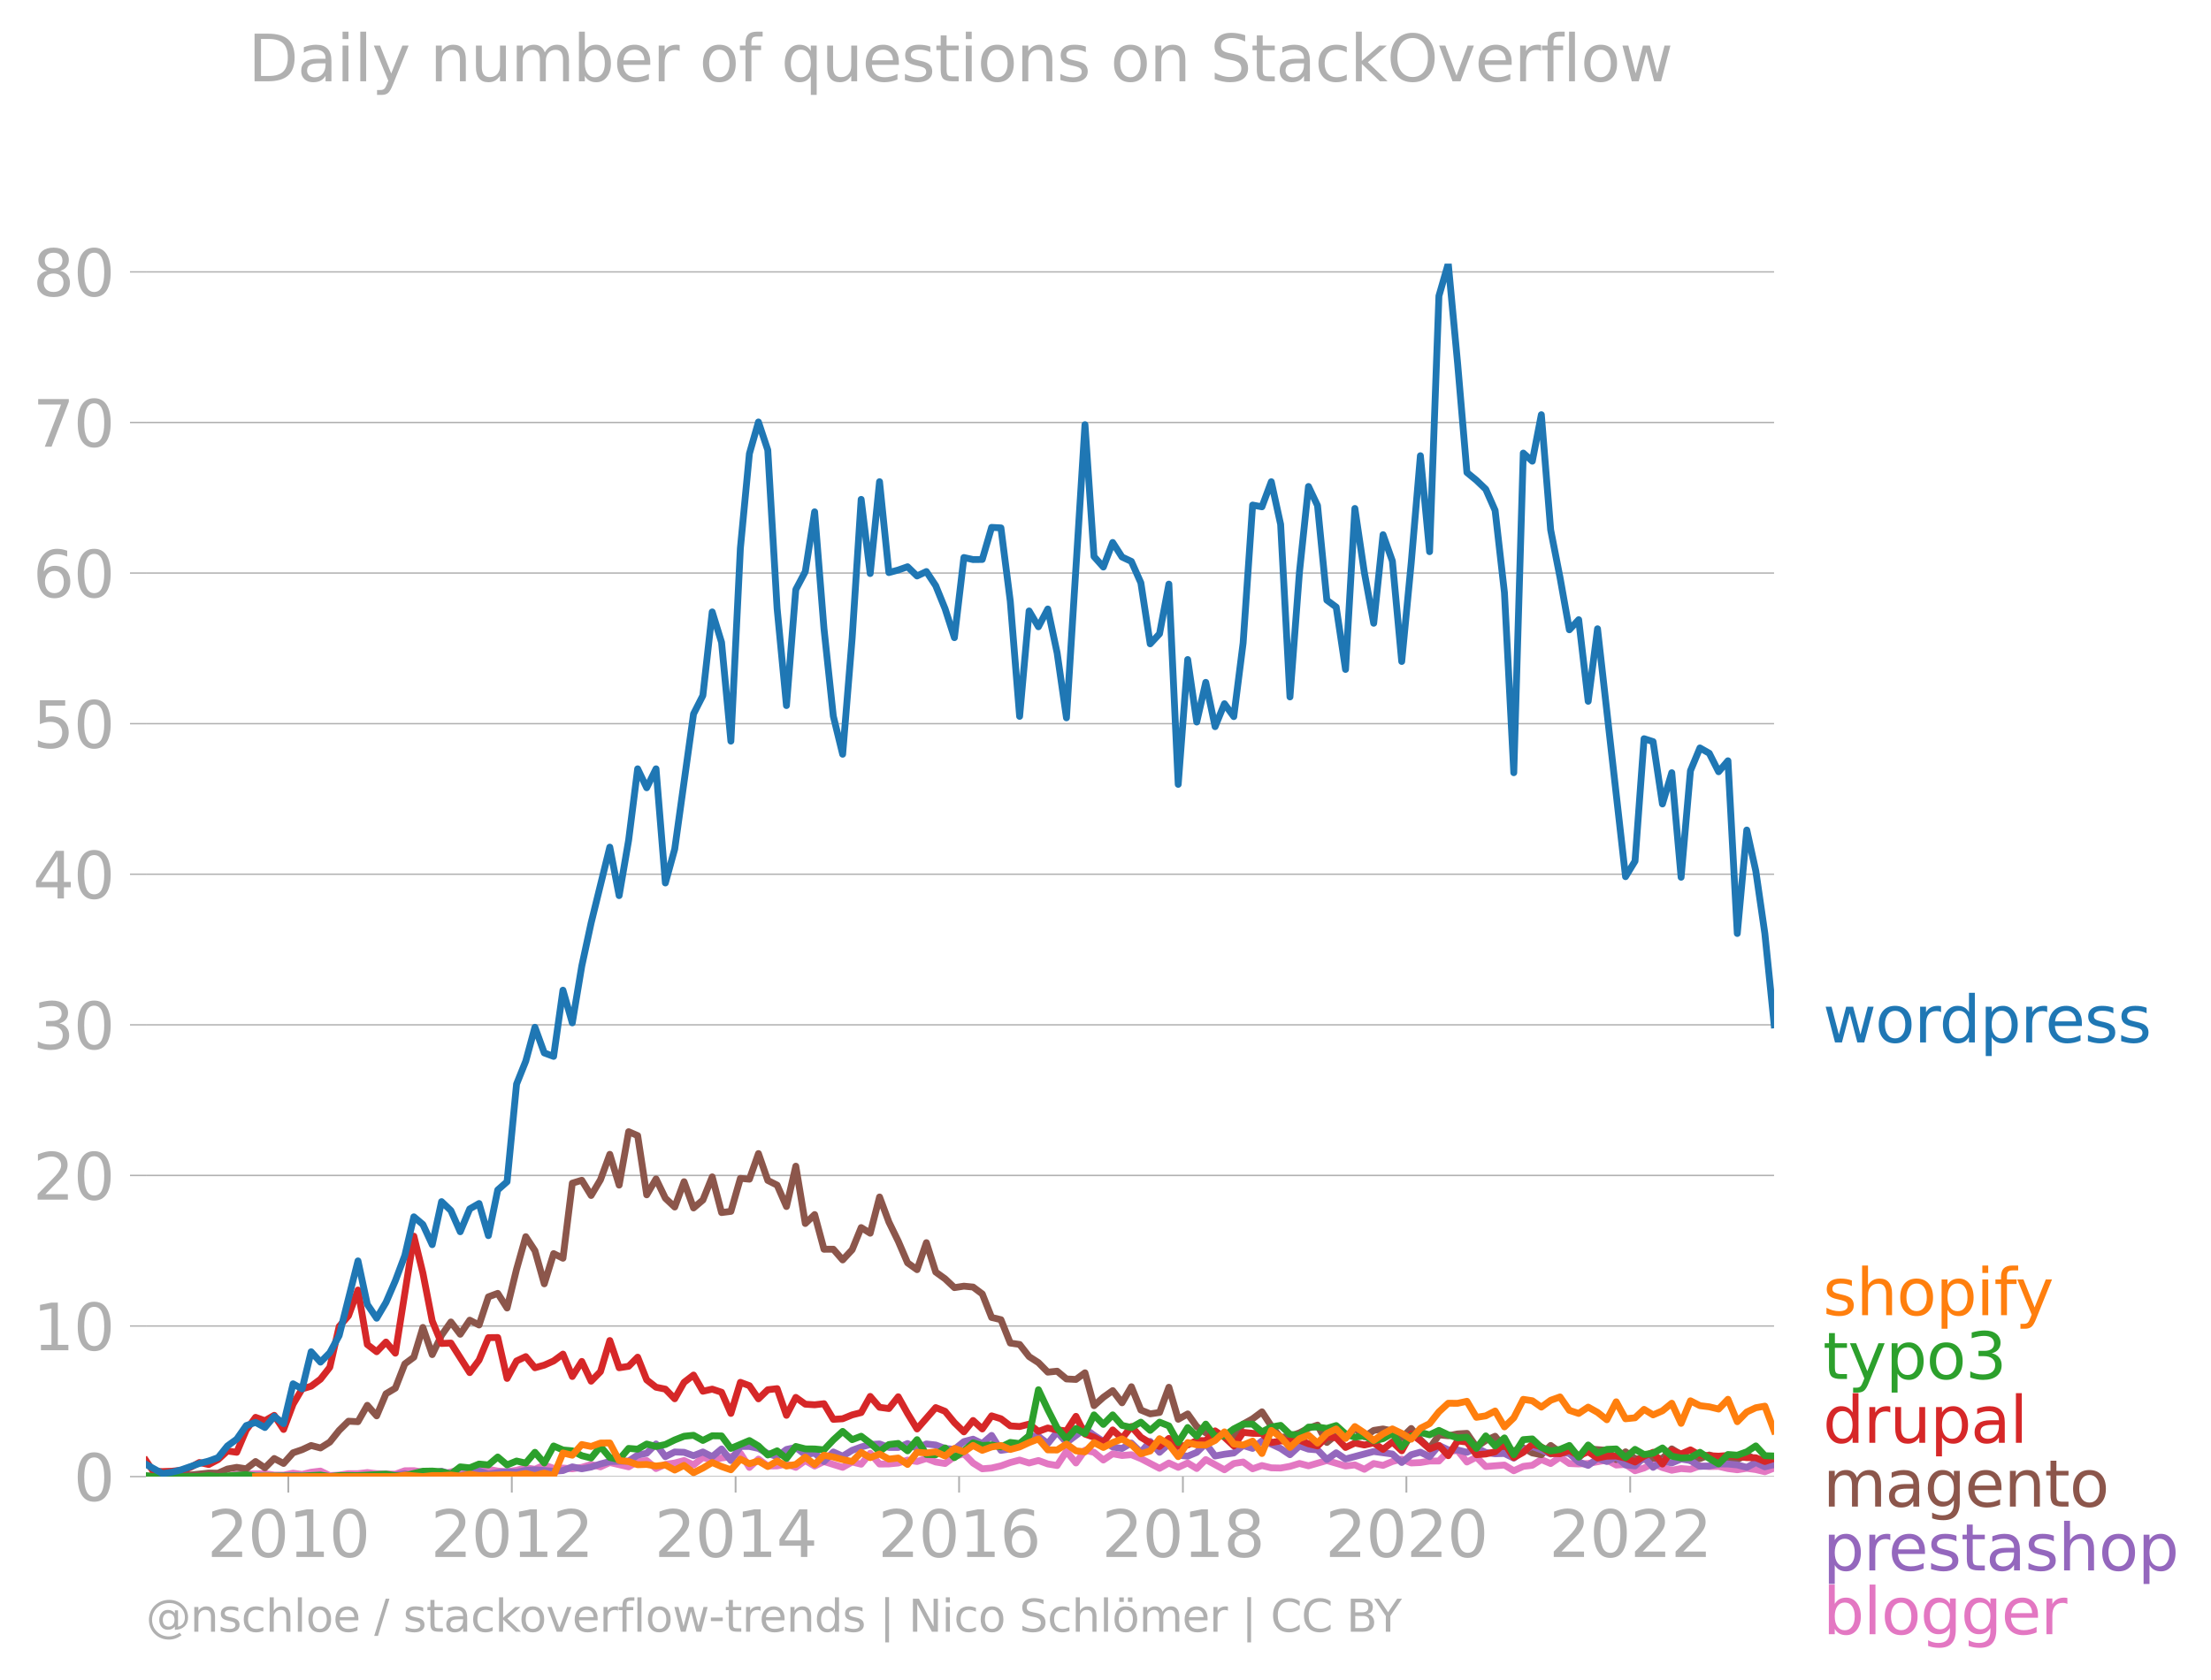 <svg xmlns="http://www.w3.org/2000/svg" xmlns:xlink="http://www.w3.org/1999/xlink" width="646.629" height="491.531" viewBox="0 0 484.972 368.648"><defs><style>*{stroke-linejoin:round;stroke-linecap:butt}</style></defs><g id="figure_1"><path id="patch_1" d="M0 368.648h484.972V0H0v368.648z" style="fill:none"/><g id="axes_1"><path id="patch_2" d="M32.015 323.95h357.12V57.838H32.015V323.95z" style="fill:none"/><g id="matplotlib.axis_1"><g id="xtick_1"><g id="line2d_1"><defs><path id="m8598423fb9" d="M0 0v3.5" style="stroke:#b0b0b0;stroke-width:.4"/></defs><use xlink:href="#m8598423fb9" x="63.241" y="323.95" style="fill:#b0b0b0;stroke:#b0b0b0;stroke-width:.4"/></g><g id="text_1" style="fill:#b0b0b0" transform="matrix(.14 0 0 -.14 45.426 341.588)"><defs><path id="DejaVuSans-32" d="M1228 531h2203V0H469v531q359 372 979 998 621 627 780 809 303 340 423 576 121 236 121 464 0 372-261 606-261 235-680 235-297 0-627-103-329-103-704-313v638q381 153 712 231 332 78 607 78 725 0 1156-363 431-362 431-968 0-288-108-546-107-257-392-607-78-91-497-524-418-433-1181-1211z" transform="scale(.016)"/><path id="DejaVuSans-30" d="M2034 4250q-487 0-733-480-245-479-245-1442 0-959 245-1439 246-480 733-480 491 0 736 480 246 480 246 1439 0 963-246 1442-245 480-736 480zm0 500q785 0 1199-621 414-620 414-1801 0-1178-414-1799Q2819-91 2034-91q-784 0-1198 620-414 621-414 1799 0 1181 414 1801 414 621 1198 621z" transform="scale(.016)"/><path id="DejaVuSans-31" d="M794 531h1031v3560L703 3866v575l1116 225h631V531h1031V0H794v531z" transform="scale(.016)"/></defs><use xlink:href="#DejaVuSans-32"/><use xlink:href="#DejaVuSans-30" x="63.623"/><use xlink:href="#DejaVuSans-31" x="127.246"/><use xlink:href="#DejaVuSans-30" x="190.869"/></g></g><g id="xtick_2"><use xlink:href="#m8598423fb9" id="line2d_2" x="112.263" y="323.95" style="fill:#b0b0b0;stroke:#b0b0b0;stroke-width:.4"/><g id="text_2" style="fill:#b0b0b0" transform="matrix(.14 0 0 -.14 94.448 341.588)"><use xlink:href="#DejaVuSans-32"/><use xlink:href="#DejaVuSans-30" x="63.623"/><use xlink:href="#DejaVuSans-31" x="127.246"/><use xlink:href="#DejaVuSans-32" x="190.869"/></g></g><g id="xtick_3"><use xlink:href="#m8598423fb9" id="line2d_3" x="161.352" y="323.95" style="fill:#b0b0b0;stroke:#b0b0b0;stroke-width:.4"/><g id="text_3" style="fill:#b0b0b0" transform="matrix(.14 0 0 -.14 143.537 341.588)"><defs><path id="DejaVuSans-34" d="M2419 4116 825 1625h1594v2491zm-166 550h794V1625h666v-525h-666V0h-628v1100H313v609l1940 2957z" transform="scale(.016)"/></defs><use xlink:href="#DejaVuSans-32"/><use xlink:href="#DejaVuSans-30" x="63.623"/><use xlink:href="#DejaVuSans-31" x="127.246"/><use xlink:href="#DejaVuSans-34" x="190.869"/></g></g><g id="xtick_4"><use xlink:href="#m8598423fb9" id="line2d_4" x="210.374" y="323.95" style="fill:#b0b0b0;stroke:#b0b0b0;stroke-width:.4"/><g id="text_4" style="fill:#b0b0b0" transform="matrix(.14 0 0 -.14 192.559 341.588)"><defs><path id="DejaVuSans-36" d="M2113 2584q-425 0-674-291-248-290-248-796 0-503 248-796 249-292 674-292t673 292q248 293 248 796 0 506-248 796-248 291-673 291zm1253 1979v-575q-238 112-480 171-242 60-480 60-625 0-955-422-329-422-376-1275 184 272 462 417 279 145 613 145 703 0 1111-427 408-426 408-1160 0-719-425-1154Q2819-91 2113-91q-810 0-1238 620-428 621-428 1799 0 1106 525 1764t1409 658q238 0 480-47t505-140z" transform="scale(.016)"/></defs><use xlink:href="#DejaVuSans-32"/><use xlink:href="#DejaVuSans-30" x="63.623"/><use xlink:href="#DejaVuSans-31" x="127.246"/><use xlink:href="#DejaVuSans-36" x="190.869"/></g></g><g id="xtick_5"><use xlink:href="#m8598423fb9" id="line2d_5" x="259.462" y="323.95" style="fill:#b0b0b0;stroke:#b0b0b0;stroke-width:.4"/><g id="text_5" style="fill:#b0b0b0" transform="matrix(.14 0 0 -.14 241.647 341.588)"><defs><path id="DejaVuSans-38" d="M2034 2216q-450 0-708-241-257-241-257-662 0-422 257-663 258-241 708-241t709 242q260 243 260 662 0 421-258 662-257 241-711 241zm-631 268q-406 100-633 378-226 279-226 679 0 559 398 884 399 325 1092 325 697 0 1094-325t397-884q0-400-227-679-226-278-629-378 456-106 710-416 255-309 255-755 0-679-414-1042Q2806-91 2034-91q-771 0-1186 362-414 363-414 1042 0 446 256 755 257 310 713 416zm-231 997q0-362 226-565 227-203 636-203 407 0 636 203 230 203 230 565 0 363-230 566-229 203-636 203-409 0-636-203-226-203-226-566z" transform="scale(.016)"/></defs><use xlink:href="#DejaVuSans-32"/><use xlink:href="#DejaVuSans-30" x="63.623"/><use xlink:href="#DejaVuSans-31" x="127.246"/><use xlink:href="#DejaVuSans-38" x="190.869"/></g></g><g id="xtick_6"><use xlink:href="#m8598423fb9" id="line2d_6" x="308.484" y="323.95" style="fill:#b0b0b0;stroke:#b0b0b0;stroke-width:.4"/><g id="text_6" style="fill:#b0b0b0" transform="matrix(.14 0 0 -.14 290.67 341.588)"><use xlink:href="#DejaVuSans-32"/><use xlink:href="#DejaVuSans-30" x="63.623"/><use xlink:href="#DejaVuSans-32" x="127.246"/><use xlink:href="#DejaVuSans-30" x="190.869"/></g></g><g id="xtick_7"><use xlink:href="#m8598423fb9" id="line2d_7" x="357.573" y="323.95" style="fill:#b0b0b0;stroke:#b0b0b0;stroke-width:.4"/><g id="text_7" style="fill:#b0b0b0" transform="matrix(.14 0 0 -.14 339.758 341.588)"><use xlink:href="#DejaVuSans-32"/><use xlink:href="#DejaVuSans-30" x="63.623"/><use xlink:href="#DejaVuSans-32" x="127.246"/><use xlink:href="#DejaVuSans-32" x="190.869"/></g></g></g><g id="matplotlib.axis_2"><g id="ytick_1"><path id="line2d_8" d="M32.015 323.95h357.12" clip-path="url(#pf213ec61ed)" style="fill:none;stroke:#b0b0b0;stroke-width:.3;stroke-linecap:square"/><g id="line2d_9"><defs><path id="m87f7cedd86" d="M0 0h-3.5" style="stroke:#b0b0b0;stroke-width:.3"/></defs><use xlink:href="#m87f7cedd86" x="32.015" y="323.95" style="fill:#b0b0b0;stroke:#b0b0b0;stroke-width:.3"/></g><use xlink:href="#DejaVuSans-30" id="text_8" style="fill:#b0b0b0" transform="matrix(.14 0 0 -.14 16.108 329.269)"/></g><g id="ytick_2"><path id="line2d_10" d="M32.015 290.912h357.12" clip-path="url(#pf213ec61ed)" style="fill:none;stroke:#b0b0b0;stroke-width:.3;stroke-linecap:square"/><use xlink:href="#m87f7cedd86" id="line2d_11" x="32.015" y="290.912" style="fill:#b0b0b0;stroke:#b0b0b0;stroke-width:.3"/><g id="text_9" style="fill:#b0b0b0" transform="matrix(.14 0 0 -.14 7.2 296.231)"><use xlink:href="#DejaVuSans-31"/><use xlink:href="#DejaVuSans-30" x="63.623"/></g></g><g id="ytick_3"><path id="line2d_12" d="M32.015 257.875h357.12" clip-path="url(#pf213ec61ed)" style="fill:none;stroke:#b0b0b0;stroke-width:.3;stroke-linecap:square"/><use xlink:href="#m87f7cedd86" id="line2d_13" x="32.015" y="257.875" style="fill:#b0b0b0;stroke:#b0b0b0;stroke-width:.3"/><g id="text_10" style="fill:#b0b0b0" transform="matrix(.14 0 0 -.14 7.2 263.194)"><use xlink:href="#DejaVuSans-32"/><use xlink:href="#DejaVuSans-30" x="63.623"/></g></g><g id="ytick_4"><path id="line2d_14" d="M32.015 224.837h357.12" clip-path="url(#pf213ec61ed)" style="fill:none;stroke:#b0b0b0;stroke-width:.3;stroke-linecap:square"/><use xlink:href="#m87f7cedd86" id="line2d_15" x="32.015" y="224.837" style="fill:#b0b0b0;stroke:#b0b0b0;stroke-width:.3"/><g id="text_11" style="fill:#b0b0b0" transform="matrix(.14 0 0 -.14 7.2 230.156)"><defs><path id="DejaVuSans-33" d="M2597 2516q453-97 707-404 255-306 255-756 0-690-475-1069Q2609-91 1734-91q-293 0-604 58T488 141v609q262-153 574-231 313-78 654-78 593 0 904 234t311 681q0 413-289 645-289 233-804 233h-544v519h569q465 0 712 186t247 536q0 359-255 551-254 193-729 193-260 0-557-57-297-56-653-174v562q360 100 674 150t592 50q719 0 1137-327 419-326 419-882 0-388-222-655t-631-370z" transform="scale(.016)"/></defs><use xlink:href="#DejaVuSans-33"/><use xlink:href="#DejaVuSans-30" x="63.623"/></g></g><g id="ytick_5"><path id="line2d_16" d="M32.015 191.8h357.12" clip-path="url(#pf213ec61ed)" style="fill:none;stroke:#b0b0b0;stroke-width:.3;stroke-linecap:square"/><use xlink:href="#m87f7cedd86" id="line2d_17" x="32.015" y="191.8" style="fill:#b0b0b0;stroke:#b0b0b0;stroke-width:.3"/><g id="text_12" style="fill:#b0b0b0" transform="matrix(.14 0 0 -.14 7.2 197.119)"><use xlink:href="#DejaVuSans-34"/><use xlink:href="#DejaVuSans-30" x="63.623"/></g></g><g id="ytick_6"><path id="line2d_18" d="M32.015 158.762h357.12" clip-path="url(#pf213ec61ed)" style="fill:none;stroke:#b0b0b0;stroke-width:.3;stroke-linecap:square"/><use xlink:href="#m87f7cedd86" id="line2d_19" x="32.015" y="158.762" style="fill:#b0b0b0;stroke:#b0b0b0;stroke-width:.3"/><g id="text_13" style="fill:#b0b0b0" transform="matrix(.14 0 0 -.14 7.2 164.081)"><defs><path id="DejaVuSans-35" d="M691 4666h2478v-532H1269V2991q137 47 274 70 138 23 276 23 781 0 1237-428 457-428 457-1159 0-753-469-1171Q2575-91 1722-91q-294 0-599 50Q819 9 494 109v635q281-153 581-228t634-75q541 0 856 284 316 284 316 772 0 487-316 771-315 285-856 285-253 0-505-56-251-56-513-175v2344z" transform="scale(.016)"/></defs><use xlink:href="#DejaVuSans-35"/><use xlink:href="#DejaVuSans-30" x="63.623"/></g></g><g id="ytick_7"><path id="line2d_20" d="M32.015 125.725h357.12" clip-path="url(#pf213ec61ed)" style="fill:none;stroke:#b0b0b0;stroke-width:.3;stroke-linecap:square"/><use xlink:href="#m87f7cedd86" id="line2d_21" x="32.015" y="125.725" style="fill:#b0b0b0;stroke:#b0b0b0;stroke-width:.3"/><g id="text_14" style="fill:#b0b0b0" transform="matrix(.14 0 0 -.14 7.2 131.044)"><use xlink:href="#DejaVuSans-36"/><use xlink:href="#DejaVuSans-30" x="63.623"/></g></g><g id="ytick_8"><path id="line2d_22" d="M32.015 92.687h357.12" clip-path="url(#pf213ec61ed)" style="fill:none;stroke:#b0b0b0;stroke-width:.3;stroke-linecap:square"/><use xlink:href="#m87f7cedd86" id="line2d_23" x="32.015" y="92.687" style="fill:#b0b0b0;stroke:#b0b0b0;stroke-width:.3"/><g id="text_15" style="fill:#b0b0b0" transform="matrix(.14 0 0 -.14 7.2 98.006)"><defs><path id="DejaVuSans-37" d="M525 4666h3000v-269L1831 0h-659l1594 4134H525v532z" transform="scale(.016)"/></defs><use xlink:href="#DejaVuSans-37"/><use xlink:href="#DejaVuSans-30" x="63.623"/></g></g><g id="ytick_9"><path id="line2d_24" d="M32.015 59.65h357.12" clip-path="url(#pf213ec61ed)" style="fill:none;stroke:#b0b0b0;stroke-width:.3;stroke-linecap:square"/><use xlink:href="#m87f7cedd86" id="line2d_25" x="32.015" y="59.65" style="fill:#b0b0b0;stroke:#b0b0b0;stroke-width:.3"/><g id="text_16" style="fill:#b0b0b0" transform="matrix(.14 0 0 -.14 7.2 64.968)"><use xlink:href="#DejaVuSans-38"/><use xlink:href="#DejaVuSans-30" x="63.623"/></g></g></g><path id="line2d_26" d="m32.015 323.743 1.578.1 4.096-.106 2.082.213 1.981-.118 8.126.118 2.048-.533 6.178-.107 2.048.31 2.048.01 2.082-.426 1.981.274 1.981-.487 2.048-.253 2.048.999 2.049-.118 2.048-.309h2.081l2.049-.241 2.048.241 4.096.107 2.082-.746 1.98-.02 4.03.638 2.048.128 4.097-.96 2.081.747 2.049-1.016 2.048.163 2.048.387 2.048.146 2.082-.32 2.014-.55 2.015.337 2.048-.934 2.048.721 2.048-.06 2.049.167 2.081-.32 2.049-.618 2.048.511 2.048-.952 4.13.952 1.98-1.172 1.982-.213 2.048 1.755 2.048-.903 2.048-.309 2.049-.543 2.081.96 2.048-1.628 2.049.561 2.048-.45 2.048-.296 2.082-.746 1.98 3.11 1.982-1.83 2.048 1.523 2.048-.032 2.048-.408 2.048.728 2.082-1.492 2.048 1.204 2.048-.99 4.097 1.278 2.082-1.172 1.98.483 1.982-2.402 2.048 2.363 2.048-.018 2.048-.203 2.048-.65 2.082.32 2.048-.66 2.048.767 2.049.334 2.048-1.507 2.081-.64 2.015 2.048 2.015 1.257 2.048-.167 2.048-.473 2.048-.739 2.048-.54 2.082.64 2.048-.54 2.048.753 2.049.348 2.048-3.119 2.081 2.558 1.981-2.798 1.981.453 2.049 1.695 2.048-1.375 2.048.384 2.048-.171 2.082.853 4.096 2.131 2.048-1.162 2.049.949 2.081-.96 1.981 1.215 1.981-1.96 4.097 2.238 2.048-1.371 2.048-.334 2.082 1.492 2.048-.718 2.048.505 2.048.046 2.048-.366 2.082-.64 1.981.518 4.03-1.164 4.096 1.211 2.048-.245 2.082.96 2.048-1.265 2.048.412 2.048-.853 2.048-.533 2.082.853 2.015-.092 2.014-.335 2.048-.003 2.049-2.128 2.048-.185 2.048 2.53 2.082-1.066 2.048 2.06 4.096-.33 2.048 1.254 2.082-.96 1.981-.239 1.981-1.252 2.048.867 2.048-1.4 2.049 1.4 2.048.092 2.082-.107 4.096-.746 2.048 1.09 2.048-.13 2.082 1.385 1.98-.609 1.982-.99 2.048.896 2.048.596 2.048-.376 2.049.163 2.081-.746 2.049.142 2.048-.035 2.048.476 2.048.27 2.082-.32 1.98.278 1.982.468 2.048-.806h0" clip-path="url(#pf213ec61ed)" style="fill:none;stroke:#e377c2;stroke-width:1.5;stroke-linecap:square"/><path id="line2d_27" d="m32.015 323.95 1.578-.107 2.048-.003 4.13-.53 1.981.286 4.03-.417 2.048.025 2.048-.906 2.048-.373 2.082.32 2.048-1.599 2.048 1.386 2.048-2.047 2.048 1.087 2.082-2.344 1.981-.678 1.981-.92 2.048.543 2.048-1.29 2.049-2.565 2.048-2.017 2.081.106 2.049-3.595 2.048 2.316 2.048-4.849 2.048-1.225 2.082-5.33 1.98-1.468 1.982-6.524 2.048 5.957 2.048-4.252 2.048-2.906 2.049 2.693 2.081-3.09 2.049 1.058 2.048-6.174 2.048-.764 2.048 3.215 2.082-8.526 2.014-7.125 2.015 3.076 2.048 7.268 2.048-6.63 2.048 1.013 2.049-16.465 2.081-.64 2.049 3.34 2.048-3.446 2.048-5.585 2.048 6.757 2.082-11.723 1.98.86 1.982 12.995 2.048-3.492 2.048 4.238 2.048 1.929 2.049-5.553 2.081 5.755 2.048-1.744 2.049-5.077 2.048 7.83 2.048-.263 2.082-7.247 1.98.187 1.982-5.622 2.048 5.897 2.048 1.03 2.048 4.697 2.048-8.853 2.082 12.575 2.048-1.96 2.048 7.609 2.049-.01 2.048 2.354 2.082-2.238 1.98-4.86 1.982 1.237 2.048-7.947 2.048 5.496 2.048 4.195 2.048 4.757 2.082 1.492 2.048-5.918 2.048 6.45 2.049 1.479 2.048 1.932 2.081-.32 2.015.195 2.015 1.51 2.048 5.162 2.048.487 2.048 5.13 2.048.305 2.082 2.664 2.048 1.325 2.048 2.086 2.049-.213 2.048 1.705 2.081.106 1.981-1.457 1.981 7.212 2.049-1.84 2.048-1.464 2.048 2.675 2.048-3.527 2.082 5.115 2.048.835 2.048-.302 2.048-5.534 2.049 7.026 2.081-1.172 1.981 2.775 1.981 1.381 2.049.562 4.096.11 2.048-2.59 2.082-1.172 2.048-1.524 2.048 3.122 2.048 2.494 2.048-.256 2.082-.746 1.981-1.027 1.981-.678 2.048 3.808 2.049-1.676 2.048.685 2.048-2.177 2.082 1.918 2.048-1.393 2.048-.312 2.048.422 2.048 1.496 2.082-2.025 2.015 2.462 2.014 1.908 2.048-2.96 2.049.189 2.048-.409 2.048-.124 2.082 2.984 2.048-1.428 2.048-.917 2.048 2.569 2.048.628 2.082-.639 1.981 1.096 1.981.396 2.048-2.032 2.048 1.5 2.049-1.17 2.048 2.341 2.082-1.918 4.096.32 2.048 2.01 2.048-1.69 2.082 1.492 1.98.167 1.982-.274 2.048.085 2.048-2.11 4.097 2.558 2.081-.426 2.049-.793 2.048.686 4.096.32 2.082-1.066 1.98 1.138 1.982.78 2.048.235h0" clip-path="url(#pf213ec61ed)" style="fill:none;stroke:#8c564b;stroke-width:1.5;stroke-linecap:square"/><path id="line2d_28" d="m51.926 323.95 4.13-.11 4.096.11 4.13-.213 3.962.213 2.048-.11 4.097.11 2.048-.107 2.081.107 2.049-.22 2.048-.1 2.048.1 2.048-.1 2.082-.32 1.98.522 1.982-.095 4.096-.96 2.048.622 2.049.338 2.081-.427 2.049-.572 2.048.679 2.048-.348 2.048-.185 2.082.107 2.014-.408 2.015-.125 4.096.32 2.048-.15 2.049-.81 2.081.427 2.049-.388 2.048-.678 2.048-.533 4.13-.107 1.98-1.309 1.982-.396 2.048-2.042 2.048 2.788 2.048-1.026 2.049.067 2.081.746 2.048-.813 2.049 1.026 2.048-1.687 2.048 2.54 2.082-3.09h1.98l1.982.426 2.048 1.115 2.048.696 2.048-1.577 2.048-.448 2.082 1.599 2.048-.38 2.048 1.872 2.049-2.092 2.048.92 2.082-1.28 1.98-.734 1.982-.544 2.048-.124 2.048.763 2.048.008 2.048-.86 2.082 1.066 2.048-.977 2.048.23 2.049.76 2.048.2 2.081-1.705 2.015-.53 2.015.956 2.048-1.783 2.048 3.275 2.048-.302 2.048-1.084 2.082-1.811 2.048.142 2.048 1.563 2.049-2.554 2.048 2.34 4.062-3.04 1.981 1.442 2.049 1.35 2.048 1.208 2.048.334 2.048-1.187 2.082 2.025 2.048-2.38 2.048 2.38 2.048-1.83 2.049 2.47 2.081.213 1.981-.834 1.981-1.937 2.049 2.732 2.048-.388 2.048-.273 2.048-1.645 2.082.64 2.048-1.638 2.048.678 2.048.974 2.048 1.371 2.082-1.918 1.981.696 1.981.156 2.048 2.118 2.049-1.478 2.048 1.367 6.178-1.651 4.096.55 2.048 1.865 2.082-1.705 2.015-.559 2.014.985 2.048-2.458 2.049.966 2.048.025 2.048.508 2.082-.959 2.048 1.002 2.048.277 2.048-.057 2.048 1.016 2.082-1.705 1.981-.853 1.981.746 2.048.906 2.048-.373 2.049.263 2.048 1.869 2.082.746 2.048-1.514 2.048.661 2.048-.991 2.048 1.737 2.082.213 1.98-1.903 1.982 2.223 2.048-1.39 2.048.43 2.048-.87 2.049.338 2.081 1.279 2.049-.075 2.048-.458 2.048.018 2.048.195 2.082.533 1.98-1.043 1.982.936 2.048-.511h0" clip-path="url(#pf213ec61ed)" style="fill:none;stroke:#9467bd;stroke-width:1.5;stroke-linecap:square"/><g id="text_17" style="fill:#1f77b4" transform="matrix(.14 0 0 -.14 399.849 228.7)"><defs><path id="DejaVuSans-77" d="M269 3500h575l719-2731 715 2731h678l719-2731 716 2731h575L4050 0h-678l-753 2869L1863 0h-679L269 3500z" transform="scale(.016)"/><path id="DejaVuSans-6f" d="M1959 3097q-462 0-731-361t-269-989q0-628 267-989 268-361 733-361 460 0 728 362 269 363 269 988 0 622-269 986-268 364-728 364zm0 487q750 0 1178-488 429-487 429-1349 0-859-429-1349Q2709-91 1959-91q-753 0-1180 489-426 490-426 1349 0 862 426 1349 427 488 1180 488z" transform="scale(.016)"/><path id="DejaVuSans-72" d="M2631 2963q-97 56-211 82-114 27-251 27-488 0-749-317t-261-911V0H581v3500h578v-544q182 319 472 473 291 155 707 155 59 0 131-8 72-7 159-23l3-590z" transform="scale(.016)"/><path id="DejaVuSans-64" d="M2906 2969v1894h575V0h-575v525q-181-312-458-464-276-152-664-152-634 0-1033 506-398 507-398 1332t398 1331q399 506 1033 506 388 0 664-152 277-151 458-463zM947 1747q0-634 261-995t717-361q456 0 718 361 263 361 263 995t-263 995q-262 361-718 361t-717-361q-261-361-261-995z" transform="scale(.016)"/><path id="DejaVuSans-70" d="M1159 525v-1856H581v4831h578v-531q182 312 458 463 277 152 661 152 638 0 1036-506 399-506 399-1331T3314 415Q2916-91 2278-91q-384 0-661 152-276 152-458 464zm1957 1222q0 634-261 995t-717 361q-457 0-718-361t-261-995q0-634 261-995t718-361q456 0 717 361t261 995z" transform="scale(.016)"/><path id="DejaVuSans-65" d="M3597 1894v-281H953q38-594 358-905t892-311q331 0 642 81t618 244V178Q3153 47 2828-22t-659-69q-838 0-1327 487-489 488-489 1320 0 859 464 1363 464 505 1252 505 706 0 1117-455 411-454 411-1235zm-575 169q-6 471-264 752-258 282-683 282-481 0-770-272t-333-766l2050 4z" transform="scale(.016)"/><path id="DejaVuSans-73" d="M2834 3397v-544q-243 125-506 187-262 63-544 63-428 0-642-131t-214-394q0-200 153-314t616-217l197-44q612-131 870-370t258-667q0-488-386-773Q2250-91 1575-91q-281 0-586 55T347 128v594q319-166 628-249 309-82 613-82 406 0 624 139 219 139 219 392 0 234-158 359-157 125-692 241l-200 47q-534 112-772 345-237 233-237 639 0 494 350 762 350 269 994 269 318 0 599-47 282-46 519-140z" transform="scale(.016)"/></defs><use xlink:href="#DejaVuSans-77"/><use xlink:href="#DejaVuSans-6f" x="81.787"/><use xlink:href="#DejaVuSans-72" x="142.969"/><use xlink:href="#DejaVuSans-64" x="182.332"/><use xlink:href="#DejaVuSans-70" x="245.809"/><use xlink:href="#DejaVuSans-72" x="309.285"/><use xlink:href="#DejaVuSans-65" x="348.148"/><use xlink:href="#DejaVuSans-73" x="409.672"/><use xlink:href="#DejaVuSans-73" x="461.771"/></g><g id="text_18" style="fill:#ff7f0e" transform="matrix(.14 0 0 -.14 399.849 288.536)"><defs><path id="DejaVuSans-68" d="M3513 2113V0h-575v2094q0 497-194 743-194 247-581 247-466 0-735-297-269-296-269-809V0H581v4863h578V2956q207 316 486 472 280 156 646 156 603 0 912-373 310-373 310-1098z" transform="scale(.016)"/><path id="DejaVuSans-69" d="M603 3500h575V0H603v3500zm0 1363h575v-729H603v729z" transform="scale(.016)"/><path id="DejaVuSans-66" d="M2375 4863v-479h-550q-309 0-430-125-120-125-120-450v-309h947v-447h-947V0H697v3053H147v447h550v244q0 584 272 851 272 268 862 268h544z" transform="scale(.016)"/><path id="DejaVuSans-79" d="M2059-325q-243-625-475-815-231-191-618-191H506v481h338q237 0 368 113 132 112 291 531l103 262L191 3500h609L1894 763l1094 2737h609L2059-325z" transform="scale(.016)"/></defs><use xlink:href="#DejaVuSans-73"/><use xlink:href="#DejaVuSans-68" x="52.1"/><use xlink:href="#DejaVuSans-6f" x="115.479"/><use xlink:href="#DejaVuSans-70" x="176.66"/><use xlink:href="#DejaVuSans-69" x="240.137"/><use xlink:href="#DejaVuSans-66" x="267.92"/><use xlink:href="#DejaVuSans-79" x="301.375"/></g><g id="text_19" style="fill:#2ca02c" transform="matrix(.14 0 0 -.14 399.849 302.536)"><defs><path id="DejaVuSans-74" d="M1172 4494v-994h1184v-447H1172V1153q0-428 117-550t477-122h590V0h-590q-666 0-919 248-253 249-253 905v1900H172v447h422v994h578z" transform="scale(.016)"/></defs><use xlink:href="#DejaVuSans-74"/><use xlink:href="#DejaVuSans-79" x="39.209"/><use xlink:href="#DejaVuSans-70" x="98.389"/><use xlink:href="#DejaVuSans-6f" x="161.865"/><use xlink:href="#DejaVuSans-33" x="223.047"/></g><g id="text_20" style="fill:#d62728" transform="matrix(.14 0 0 -.14 399.849 316.536)"><defs><path id="DejaVuSans-75" d="M544 1381v2119h575V1403q0-497 193-746 194-248 582-248 465 0 735 297 271 297 271 810v1984h575V0h-575v538q-209-319-486-474-276-155-642-155-603 0-916 375-312 375-312 1097zm1447 2203z" transform="scale(.016)"/><path id="DejaVuSans-61" d="M2194 1759q-697 0-966-159t-269-544q0-306 202-486 202-179 548-179 479 0 768 339t289 901v128h-572zm1147 238V0h-575v531q-197-318-491-470T1556-91q-537 0-855 302-317 302-317 808 0 590 395 890 396 300 1180 300h807v57q0 397-261 614t-733 217q-300 0-585-72-284-72-546-216v532q315 122 612 182 297 61 578 61 760 0 1135-394 375-393 375-1193z" transform="scale(.016)"/><path id="DejaVuSans-6c" d="M603 4863h575V0H603v4863z" transform="scale(.016)"/></defs><use xlink:href="#DejaVuSans-64"/><use xlink:href="#DejaVuSans-72" x="63.477"/><use xlink:href="#DejaVuSans-75" x="104.59"/><use xlink:href="#DejaVuSans-70" x="167.969"/><use xlink:href="#DejaVuSans-61" x="231.445"/><use xlink:href="#DejaVuSans-6c" x="292.725"/></g><g id="text_21" style="fill:#9467bd" transform="matrix(.14 0 0 -.14 399.849 344.536)"><use xlink:href="#DejaVuSans-70"/><use xlink:href="#DejaVuSans-72" x="63.477"/><use xlink:href="#DejaVuSans-65" x="102.34"/><use xlink:href="#DejaVuSans-73" x="163.863"/><use xlink:href="#DejaVuSans-74" x="215.963"/><use xlink:href="#DejaVuSans-61" x="255.172"/><use xlink:href="#DejaVuSans-73" x="316.451"/><use xlink:href="#DejaVuSans-68" x="368.551"/><use xlink:href="#DejaVuSans-6f" x="431.93"/><use xlink:href="#DejaVuSans-70" x="493.111"/></g><g id="text_22" style="fill:#8c564b" transform="matrix(.14 0 0 -.14 399.849 330.536)"><defs><path id="DejaVuSans-6d" d="M3328 2828q216 388 516 572t706 184q547 0 844-383 297-382 297-1088V0h-578v2094q0 503-179 746-178 244-543 244-447 0-707-297-259-296-259-809V0h-578v2094q0 506-178 748t-550 242q-441 0-701-298-259-298-259-808V0H581v3500h578v-544q197 322 472 475t653 153q382 0 649-194 267-193 395-562z" transform="scale(.016)"/><path id="DejaVuSans-67" d="M2906 1791q0 625-258 968-257 344-723 344-462 0-720-344-258-343-258-968 0-622 258-966t720-344q466 0 723 344 258 344 258 966zm575-1357q0-893-397-1329-396-436-1215-436-303 0-572 45t-522 139v559q253-137 500-202 247-66 503-66 566 0 847 295t281 892v285q-178-310-456-463T1784 0Q1141 0 747 490 353 981 353 1791q0 812 394 1302 394 491 1037 491 388 0 666-153t456-462v531h575V434z" transform="scale(.016)"/><path id="DejaVuSans-6e" d="M3513 2113V0h-575v2094q0 497-194 743-194 247-581 247-466 0-735-297-269-296-269-809V0H581v3500h578v-544q207 316 486 472 280 156 646 156 603 0 912-373 310-373 310-1098z" transform="scale(.016)"/></defs><use xlink:href="#DejaVuSans-6d"/><use xlink:href="#DejaVuSans-61" x="97.412"/><use xlink:href="#DejaVuSans-67" x="158.691"/><use xlink:href="#DejaVuSans-65" x="222.168"/><use xlink:href="#DejaVuSans-6e" x="283.691"/><use xlink:href="#DejaVuSans-74" x="347.07"/><use xlink:href="#DejaVuSans-6f" x="386.279"/></g><g id="text_23" style="fill:#e377c2" transform="matrix(.14 0 0 -.14 399.849 358.536)"><defs><path id="DejaVuSans-62" d="M3116 1747q0 634-261 995t-717 361q-457 0-718-361t-261-995q0-634 261-995t718-361q456 0 717 361t261 995zM1159 2969q182 312 458 463 277 152 661 152 638 0 1036-506 399-506 399-1331T3314 415Q2916-91 2278-91q-384 0-661 152-276 152-458 464V0H581v4863h578V2969z" transform="scale(.016)"/></defs><use xlink:href="#DejaVuSans-62"/><use xlink:href="#DejaVuSans-6c" x="63.477"/><use xlink:href="#DejaVuSans-6f" x="91.26"/><use xlink:href="#DejaVuSans-67" x="152.441"/><use xlink:href="#DejaVuSans-67" x="215.918"/><use xlink:href="#DejaVuSans-65" x="279.395"/><use xlink:href="#DejaVuSans-72" x="340.918"/></g><g id="text_24" style="fill:#b0b0b0" transform="matrix(.097 0 0 -.097 32.015 357.986)"><defs><path id="DejaVuSans-40" d="M2381 1678q0-447 222-702 222-254 610-254 384 0 604 256 221 256 221 700 0 438-225 695-225 258-607 258-378 0-602-256-223-256-223-697zm1703-934q-187-241-429-355t-564-114q-538 0-874 389t-336 1014q0 625 337 1015 338 391 873 391 322 0 565-117 244-117 428-354v409h447V722q457 69 714 417 258 349 258 902 0 334-99 628-98 294-298 544-325 409-792 626t-1017 217q-384 0-738-102-353-101-653-301-490-319-767-836-276-517-276-1120 0-497 179-932 180-434 521-765 328-325 759-495 431-171 922-171 403 0 792 136t714 389l281-347q-390-303-851-464t-936-161q-578 0-1091 205-512 205-912 595Q841 78 631 592q-209 514-209 1105 0 569 212 1084 213 516 607 907 403 396 931 607t1119 211q662 0 1229-272 568-271 952-771 234-307 357-666 124-359 124-744 0-822-497-1297T4084 263v481z" transform="scale(.016)"/><path id="DejaVuSans-63" d="M3122 3366v-538q-244 135-489 202t-495 67q-560 0-870-355-309-354-309-995t309-996q310-354 870-354 250 0 495 67t489 202V134Q2881 22 2623-34q-257-57-548-57-791 0-1257 497-465 497-465 1341 0 856 470 1346 471 491 1290 491 265 0 518-55 253-54 491-163z" transform="scale(.016)"/><path id="DejaVuSans-2f" d="M1625 4666h531L531-594H0l1625 5260z" transform="scale(.016)"/><path id="DejaVuSans-6b" d="M581 4863h578V1991l1716 1509h734L1753 1863 3688 0h-750L1159 1709V0H581v4863z" transform="scale(.016)"/><path id="DejaVuSans-76" d="M191 3500h609L1894 563l1094 2937h609L2284 0h-781L191 3500z" transform="scale(.016)"/><path id="DejaVuSans-2d" d="M313 2009h1684v-512H313v512z" transform="scale(.016)"/><path id="DejaVuSans-7c" d="M1344 4891v-6400H813v6400h531z" transform="scale(.016)"/><path id="DejaVuSans-4e" d="M628 4666h850L3547 763v3903h612V0h-850L1241 3903V0H628v4666z" transform="scale(.016)"/><path id="DejaVuSans-53" d="M3425 4513v-616q-359 172-678 256-319 85-616 85-515 0-795-200t-280-569q0-310 186-468 186-157 705-254l381-78q706-135 1042-474t336-907q0-679-455-1029Q2797-91 1919-91q-331 0-705 75-373 75-773 222v650q384-215 753-325 369-109 725-109 540 0 834 212 294 213 294 607 0 343-211 537t-692 291l-385 75q-706 140-1022 440-315 300-315 835 0 619 436 975t1201 356q329 0 669-60 341-59 697-177z" transform="scale(.016)"/><path id="DejaVuSans-f6" d="M1959 3097q-462 0-731-361t-269-989q0-628 267-989 268-361 733-361 460 0 728 362 269 363 269 988 0 622-269 986-268 364-728 364zm0 487q750 0 1178-488 429-487 429-1349 0-859-429-1349Q2709-91 1959-91q-753 0-1180 489-426 490-426 1349 0 862 426 1349 427 488 1180 488zm295 1266h634v-631h-634v631zm-1222 0h634v-631h-634v631z" transform="scale(.016)"/><path id="DejaVuSans-43" d="M4122 4306v-665q-319 297-680 443-361 147-767 147-800 0-1225-489t-425-1414q0-922 425-1411t1225-489q406 0 767 147t680 444V359q-331-225-702-338-370-112-782-112-1060 0-1670 648-609 649-609 1771 0 1125 609 1773 610 649 1670 649 418 0 788-111 371-111 696-333z" transform="scale(.016)"/><path id="DejaVuSans-42" d="M1259 2228V519h1013q509 0 754 211 246 211 246 645 0 438-246 645-245 208-754 208H1259zm0 1919V2741h935q462 0 688 173 227 174 227 530 0 353-227 528-226 175-688 175h-935zm-631 519h1613q722 0 1112-300 391-300 391-853 0-429-200-682t-588-315q466-100 724-418 258-317 258-792 0-625-425-966Q3088 0 2303 0H628v4666z" transform="scale(.016)"/><path id="DejaVuSans-59" d="M-13 4666h679l1293-1919 1285 1919h678L2272 2222V0h-634v2222L-13 4666z" transform="scale(.016)"/></defs><use xlink:href="#DejaVuSans-40"/><use xlink:href="#DejaVuSans-6e" x="100"/><use xlink:href="#DejaVuSans-73" x="163.379"/><use xlink:href="#DejaVuSans-63" x="215.479"/><use xlink:href="#DejaVuSans-68" x="270.459"/><use xlink:href="#DejaVuSans-6c" x="333.838"/><use xlink:href="#DejaVuSans-6f" x="361.621"/><use xlink:href="#DejaVuSans-65" x="422.803"/><use xlink:href="#DejaVuSans-20" x="484.326"/><use xlink:href="#DejaVuSans-2f" x="516.113"/><use xlink:href="#DejaVuSans-20" x="549.805"/><use xlink:href="#DejaVuSans-73" x="581.592"/><use xlink:href="#DejaVuSans-74" x="633.691"/><use xlink:href="#DejaVuSans-61" x="672.9"/><use xlink:href="#DejaVuSans-63" x="734.18"/><use xlink:href="#DejaVuSans-6b" x="789.16"/><use xlink:href="#DejaVuSans-6f" x="843.445"/><use xlink:href="#DejaVuSans-76" x="904.627"/><use xlink:href="#DejaVuSans-65" x="963.807"/><use xlink:href="#DejaVuSans-72" x="1025.33"/><use xlink:href="#DejaVuSans-66" x="1066.443"/><use xlink:href="#DejaVuSans-6c" x="1101.648"/><use xlink:href="#DejaVuSans-6f" x="1129.432"/><use xlink:href="#DejaVuSans-77" x="1190.613"/><use xlink:href="#DejaVuSans-2d" x="1272.4"/><use xlink:href="#DejaVuSans-74" x="1308.484"/><use xlink:href="#DejaVuSans-72" x="1347.693"/><use xlink:href="#DejaVuSans-65" x="1386.557"/><use xlink:href="#DejaVuSans-6e" x="1448.08"/><use xlink:href="#DejaVuSans-64" x="1511.459"/><use xlink:href="#DejaVuSans-73" x="1574.936"/><use xlink:href="#DejaVuSans-20" x="1627.035"/><use xlink:href="#DejaVuSans-7c" x="1658.822"/><use xlink:href="#DejaVuSans-20" x="1692.514"/><use xlink:href="#DejaVuSans-4e" x="1724.301"/><use xlink:href="#DejaVuSans-69" x="1799.105"/><use xlink:href="#DejaVuSans-63" x="1826.889"/><use xlink:href="#DejaVuSans-6f" x="1881.869"/><use xlink:href="#DejaVuSans-20" x="1943.051"/><use xlink:href="#DejaVuSans-53" x="1974.838"/><use xlink:href="#DejaVuSans-63" x="2038.314"/><use xlink:href="#DejaVuSans-68" x="2093.295"/><use xlink:href="#DejaVuSans-6c" x="2156.674"/><use xlink:href="#DejaVuSans-f6" x="2184.457"/><use xlink:href="#DejaVuSans-6d" x="2245.639"/><use xlink:href="#DejaVuSans-65" x="2343.051"/><use xlink:href="#DejaVuSans-72" x="2404.574"/><use xlink:href="#DejaVuSans-20" x="2445.688"/><use xlink:href="#DejaVuSans-7c" x="2477.475"/><use xlink:href="#DejaVuSans-20" x="2511.166"/><use xlink:href="#DejaVuSans-43" x="2542.953"/><use xlink:href="#DejaVuSans-43" x="2612.777"/><use xlink:href="#DejaVuSans-20" x="2682.602"/><use xlink:href="#DejaVuSans-42" x="2714.389"/><use xlink:href="#DejaVuSans-59" x="2777.492"/></g><g id="text_25" style="fill:#b0b0b0" transform="matrix(.14 0 0 -.14 54.43 17.838)"><defs><path id="DejaVuSans-44" d="M1259 4147V519h763q966 0 1414 437 448 438 448 1382 0 937-448 1373t-1414 436h-763zm-631 519h1297q1356 0 1990-564 635-564 635-1764 0-1207-638-1773Q3275 0 1925 0H628v4666z" transform="scale(.016)"/><path id="DejaVuSans-71" d="M947 1747q0-634 261-995t717-361q456 0 718 361 263 361 263 995t-263 995q-262 361-718 361t-717-361q-261-361-261-995zM2906 525q-181-312-458-464-276-152-664-152-634 0-1033 506-398 507-398 1332t398 1331q399 506 1033 506 388 0 664-152 277-151 458-463v531h575v-4831h-575V525z" transform="scale(.016)"/><path id="DejaVuSans-4f" d="M2522 4238q-688 0-1093-513-404-512-404-1397 0-881 404-1394 405-512 1093-512 687 0 1089 512 402 513 402 1394 0 885-402 1397-402 513-1089 513zm0 512q981 0 1568-658 588-658 588-1764 0-1103-588-1761Q3503-91 2522-91q-984 0-1574 656-589 657-589 1763t589 1764q590 658 1574 658z" transform="scale(.016)"/></defs><use xlink:href="#DejaVuSans-44"/><use xlink:href="#DejaVuSans-61" x="77.002"/><use xlink:href="#DejaVuSans-69" x="138.281"/><use xlink:href="#DejaVuSans-6c" x="166.064"/><use xlink:href="#DejaVuSans-79" x="193.848"/><use xlink:href="#DejaVuSans-20" x="253.027"/><use xlink:href="#DejaVuSans-6e" x="284.814"/><use xlink:href="#DejaVuSans-75" x="348.193"/><use xlink:href="#DejaVuSans-6d" x="411.572"/><use xlink:href="#DejaVuSans-62" x="508.984"/><use xlink:href="#DejaVuSans-65" x="572.461"/><use xlink:href="#DejaVuSans-72" x="633.984"/><use xlink:href="#DejaVuSans-20" x="675.098"/><use xlink:href="#DejaVuSans-6f" x="706.885"/><use xlink:href="#DejaVuSans-66" x="768.066"/><use xlink:href="#DejaVuSans-20" x="803.271"/><use xlink:href="#DejaVuSans-71" x="835.059"/><use xlink:href="#DejaVuSans-75" x="898.535"/><use xlink:href="#DejaVuSans-65" x="961.914"/><use xlink:href="#DejaVuSans-73" x="1023.438"/><use xlink:href="#DejaVuSans-74" x="1075.537"/><use xlink:href="#DejaVuSans-69" x="1114.746"/><use xlink:href="#DejaVuSans-6f" x="1142.529"/><use xlink:href="#DejaVuSans-6e" x="1203.711"/><use xlink:href="#DejaVuSans-73" x="1267.09"/><use xlink:href="#DejaVuSans-20" x="1319.189"/><use xlink:href="#DejaVuSans-6f" x="1350.977"/><use xlink:href="#DejaVuSans-6e" x="1412.158"/><use xlink:href="#DejaVuSans-20" x="1475.537"/><use xlink:href="#DejaVuSans-53" x="1507.324"/><use xlink:href="#DejaVuSans-74" x="1570.801"/><use xlink:href="#DejaVuSans-61" x="1610.01"/><use xlink:href="#DejaVuSans-63" x="1671.289"/><use xlink:href="#DejaVuSans-6b" x="1726.27"/><use xlink:href="#DejaVuSans-4f" x="1784.18"/><use xlink:href="#DejaVuSans-76" x="1862.891"/><use xlink:href="#DejaVuSans-65" x="1922.07"/><use xlink:href="#DejaVuSans-72" x="1983.594"/><use xlink:href="#DejaVuSans-66" x="2024.707"/><use xlink:href="#DejaVuSans-6c" x="2059.912"/><use xlink:href="#DejaVuSans-6f" x="2087.695"/><use xlink:href="#DejaVuSans-77" x="2148.877"/></g><path id="line2d_29" d="m32.015 320.44 1.578 2.338 2.048.07 2.048-.07 2.082-.214 1.981-.62 1.981-1.085 2.048.448 2.049-1.087 2.048-1.887 2.048.288 2.082-4.902 2.048-2.764 2.048.739 2.048-1.18 2.048 3.098 2.082-5.542 1.981-3.353 1.981-.59 2.048-1.541 2.048-2.615 2.049-8.949 2.048-2.348 2.081-5.648 2.049 11.96 2.048 1.575 2.048-2.125 2.048 2.444 4.063-25.672 1.98 8.088 2.05 10.515 2.047 4.938 2.048-.092 4.13 6.486 2.049-2.742 2.048-4.931 2.048-.025 2.048 8.977 2.082-3.836 2.014-.952 2.015 2.444 2.048-.576 2.048-.916 2.048-1.507 2.049 4.917 2.081-3.304 2.049 4.334 2.048-2.096 2.048-6.824 2.048 5.972 2.082-.32 1.98-2.002 1.982 4.986 2.048 1.606 2.048.419 2.048 2.113 2.049-3.605 2.081-1.599 2.048 3.553 2.049-.462 2.048.682 2.048 4.646 2.082-6.82 1.98.734 1.982 2.89 2.048-2 2.048-.239 2.048 5.855 2.048-3.937 2.082 1.492 2.048.132 2.048-.238 2.049 3.432 2.048-.128 2.082-.853 1.98-.506 1.982-3.544 2.048 2.388 2.048.277 2.048-2.59 2.048 3.655 2.082 3.41 4.096-4.689 2.049.818 2.048 2.486 2.081 2.025 2.015-2.499 2.015 1.86 2.048-2.881 2.048.643 2.048 1.56 2.048.145 2.082-.533 2.048 1.599 2.048-.746 2.049.415 2.048.224 2.081-3.197 1.981 3.894 1.981.688 2.049 1.144 2.048-2.742 2.048 1.861 2.048-2.607 2.082 2.344 2.048 1.254 2.048.771 2.048-1.762 2.049 1.762 2.081-.32 1.981-.978 1.981.02 2.049-2.136 2.048 1.39 2.048 1.914 2.048-2.98 2.082.213 2.048.014 2.048 2.01 2.048-.358 2.048.039 2.082-.213 1.981.795 1.981.484 2.048-1.986 2.049.174 2.048 2.139 2.048-.967 2.082.427 2.048-.452 2.048 1.41 2.048-1.63 2.048 1.95 2.082-3.73 2.015 1.518 2.014 1.786 2.048-.753 2.049 2.245 2.048-3.236 2.048.252 2.082 2.771 2.048-.16 2.048-.48 2.048-1.832 2.048 3.111 2.082-1.172 1.981-1.75 1.981.578 2.048 1.435 2.048.057 2.049-.718 2.048 1.144 2.082-.852 2.048 1.36 2.048-.401 2.048-.04 2.048.466 2.082.853 1.98-1.287 1.982-.845 2.048 2.576 2.048-3.002 2.048.8 2.049-.907 2.081 1.173 4.097.213 2.048-.15 4.13.47 1.98.026 1.982.826 2.048-.66h0" clip-path="url(#pf213ec61ed)" style="fill:none;stroke:#d62728;stroke-width:1.5;stroke-linecap:square"/><path id="line2d_30" d="m32.015 323.743 1.578.207 2.048-.11 2.048.11h6.044l2.048-.22 2.049.22 6.178-.426 2.048.316 10.207-.008 4.03-.213 2.047.33 2.049-.22 4.13.008 6.144-.338 2.048.338h2.082l3.962-.96 2.048-.039 2.048.146 2.048.515 2.049-1.58 2.081.213 2.049-.835 2.048.195 2.048-1.737 2.048 1.737 2.082-.853 2.014.449 2.015-2.367 2.048 2.355 2.048-3.74 2.048.877 2.049.188 2.081 1.066 2.049.508 2.048-2.533 2.048 2.423 2.048.455 2.082-2.451 1.98.163 1.982-1.123 2.048.533 2.048-.426 2.048-1.005 2.049-.807 2.081-.213 2.048 1.13 2.049-1.023 2.048.032 2.048 2.739 4.063-1.725 1.98 1.192 2.049 1.978 2.048-.913 2.048 1.684 2.048-2.643 2.082.533 2.048.018 2.048.195 2.049-2.177 2.048-1.872 2.082 1.811 1.98-.75 1.982 1.496 2.048 1.848 2.048-1.528 2.048-.234 2.048 1.62 2.082-2.452 2.048 3.254 2.048.05 2.049-1.481 2.048 2.12 2.081-1.492 2.015-1.756 2.015.584 2.048-.117 2.048.437 2.048-.988 2.048.242 2.082-1.705 2.048-10.1 2.048 4.345 2.049 4.025 2.048 2.476 2.081-2.345 1.981 1.112 1.981-4.096 2.049 2.082 2.048-2.082 2.048 2.302 2.048.469 2.082-1.172 2.048 1.804 2.048-1.804 2.048.813 2.049 3.663 2.081-3.304 1.981 1.914 1.981-2.66 2.049 2.7 2.048-.142 2.048-1.51 2.048-1.048h2.082l2.048 1.709 2.048-1.07 2.048-.362 2.048 1.961 2.082.213 1.981-1.796 1.981-.016 2.048.299 2.049-.618 2.048 1.83 2.048.727 2.082-.32 2.048 1.134 2.048-.494 2.048-1.158 2.048 2.97 2.082-2.345 2.015-.838 2.014.519 2.048-.967 2.049.967 2.048.685 2.048-.153 2.082 2.452 2.048-2.74 2.048 2.207 2.048-1.766 2.048 3.684 2.082-3.304 1.981-.16 1.981 1.865 2.048.778 2.048-.351 2.049-.86 2.048 2.565 2.082-2.664 2.048 1.75 2.048-.791 2.048-.09 2.048 1.901 2.082-1.811 1.98 1.13 1.982-.278 2.048-1.161 2.048 1.8 2.048.402 2.049-.082 2.081-1.172 2.049 1.364 2.048 1.194 2.048-2.075 2.048.157 2.082-.746 1.98-1.29 1.982 2.142 2.048.068h0" clip-path="url(#pf213ec61ed)" style="fill:none;stroke:#2ca02c;stroke-width:1.5;stroke-linecap:square"/><path id="line2d_31" d="m56.056 323.95 2.048-.107 4.096.107h24.511l2.082-.32 3.962.32 2.048-.22 2.048.007 2.048-.118 2.049.224 2.081-.426 2.049.313 6.144-.206 2.082.106 2.014-.364 2.015.47 2.048-.557 2.048.558 2.048-4.963 2.049.487 2.081-2.345 2.049.426 2.048-.746 2.048-.025 2.048 3.862 2.082.213 1.98.708 1.982-.069 2.048.352 2.048-.245 2.048 1.126 2.049-1.02 2.081 1.6 2.048-1.02 2.049-1.219 2.048.888 2.048.71 2.082-2.344 1.98 1.005 1.982-.579 2.048 1.208 2.048-1.208 2.048 1.098 2.048-.352 2.082-1.598 2.048 1.62 2.048-2.046 2.049.394 2.048.565 2.082.426 1.98-2.006 1.982 1.153 2.048-.799 2.048 1.12 2.048-.239 2.048 1.41 2.082-2.664 2.048.153 2.048-.26 2.049.92 2.048-1.665 2.081.746 2.015-1.4 2.015 1.08 2.048-.743 2.048-.323 2.048.874 2.048-.554 2.082-.96 2.048-.799 2.048 2.398 2.049.025 2.048-1.304 2.081 1.492 1.981.221 1.981-2.032 2.049 1.073 2.048-1.073 2.048-.8 2.048 1.226 2.082 2.025 2.048-.608 2.048-2.696 2.048 1.265 2.049 2.678 2.081-3.09 1.981.498 1.981.035 2.049-1.002 2.048-1.876 2.048 2.647 2.048.23 2.082-.852 2.048 2.714 2.048-5.059 2.048 1.425 2.048 2.305 2.082-1.918 1.981-.773 1.981 1.732 2.048-2.117 2.049-.973 2.048 2.074 2.048-2.607 2.082 1.385 2.048 1.663 2.048-1.45 2.048-1.083 2.048.977 2.082 1.279 2.015-2.389 2.014-1.022 2.048-2.59 2.049-1.886 2.048.015 2.048-.441 2.082 3.517 2.048-.323 2.048-1.063 2.048 3.485 2.048-1.992 2.082-4.05 1.981.308 1.981 1.397 2.048-1.5 2.048-.738 2.049 2.941 2.048.682 2.082-1.385 2.048 1.144 2.048 1.627 2.048-3.94 2.048 3.727 2.082-.213 1.98-1.854 1.982 1.214 2.048-.892 2.048-1.666 2.048 4.42 2.049-4.953 2.081 1.066 2.049.252 2.048.494 2.048-2.145 2.048 4.916 2.082-2.131 1.98-.93 1.982-.35 2.048 5.432h0" clip-path="url(#pf213ec61ed)" style="fill:none;stroke:#ff7f0e;stroke-width:1.5;stroke-linecap:square"/><path id="line2d_32" d="m32.015 321.266 3.626 2.023 2.048-.298 2.082-.533 3.962-1.386 2.048-.536 2.049-.743 2.048-2.56 2.048-1.49 2.082-2.983 2.048-.704 2.048 1.13 2.048-2.451 2.048 1.598 2.082-8.739 1.981 1.123 1.981-8.156 2.048 2.28 2.048-2.067 2.049-3.77 4.13-16.372 2.048 9.545 2.048 3.03 2.048-3.47L86.711 281l2.082-5.542 1.98-8.499 1.982 1.679 2.048 4.433 2.048-9.442 2.048 1.954 2.049 4.653 2.081-5.009 2.049-1.186 2.048 7.048 2.048-10.022 2.048-1.808 2.082-21.42 2.014-5.028 2.015-7.442 2.048 5.634 2.048.76 2.048-14.525 2.049 7.172 2.081-12.47 2.049-9.46 4.096-16.628 2.048 10.636 2.082-12.15 1.98-15.666 1.982 4.157 2.048-4.157 2.048 25.045 2.048-7.425 4.13-29.662 2.048-4.036 2.049-18.345 2.048 6.672 2.048 21.677 2.082-42.31 1.98-20.758 1.982-6.95 2.048 6.163 2.048 34.76 2.048 21.294 2.048-25.45 2.082-3.943 2.048-13.116 2.048 25.585 2.049 19.236 2.048 8.366 2.082-25.47 1.98-30.446 1.982 16.271 2.048-20.15 2.048 19.937 2.048-.554 2.048-.725 2.082 2.025 2.048-.97 2.048 3.102 2.049 5.047 2.048 6.356 2.081-17.585 2.015.449 2.015-.022 2.048-7.038 2.048.11 2.048 16.079 2.048 25.272 2.082-23.127 2.048 3.471 2.048-3.897 2.049 9.624 2.048 14.248 4.062-64.324 1.981 28.942 2.049 2.302 2.048-5.392 2.048 3.19 2.048.966 2.082 4.69 2.048 13.395 2.048-2.206 2.048-10.899 2.049 43.937 2.081-27.39 1.981 13.714 1.981-8.705 2.049 9.72 2.048-5.03 2.048 2.827 2.048-16.149 2.082-30.267 2.048.384 2.048-5.5 2.048 9.354 2.048 37.859 2.082-27.39 1.981-18.783 1.981 4.183 2.048 20.76 2.049 1.514 2.048 13.684 2.048-35.319 2.082 14.068 2.048 11.12 2.048-19.433 2.048 5.777 2.048 22.039 2.082-21.634 2.015-23.509 2.014 21.057 2.048-56.1 2.049-7.097 2.048 21.854 2.048 23.972 2.082 1.705 2.048 1.965 2.048 4.643 2.048 18.042 2.048 39.507 2.082-70.125 1.981 1.781 1.981-10.2 2.048 25.272 2.048 10.43 2.049 11.485 2.048-2.213 2.082 17.904 2.048-15.911 6.144 54.384 2.082-3.41 1.98-26.857 1.982.64 2.048 13.676 2.048-6.856 2.048 22.934 2.049-23.36 2.081-5.01 2.049 1.17 2.048 4.053 2.048-2.402 2.048 37.89 2.082-22.7 1.98 8.99 1.982 13.71 2.048 20.036h0" clip-path="url(#pf213ec61ed)" style="fill:none;stroke:#1f77b4;stroke-width:1.5;stroke-linecap:square"/></g></g><defs><clipPath id="pf213ec61ed"><path d="M32.015 57.838h357.12V323.95H32.015z"/></clipPath></defs></svg>